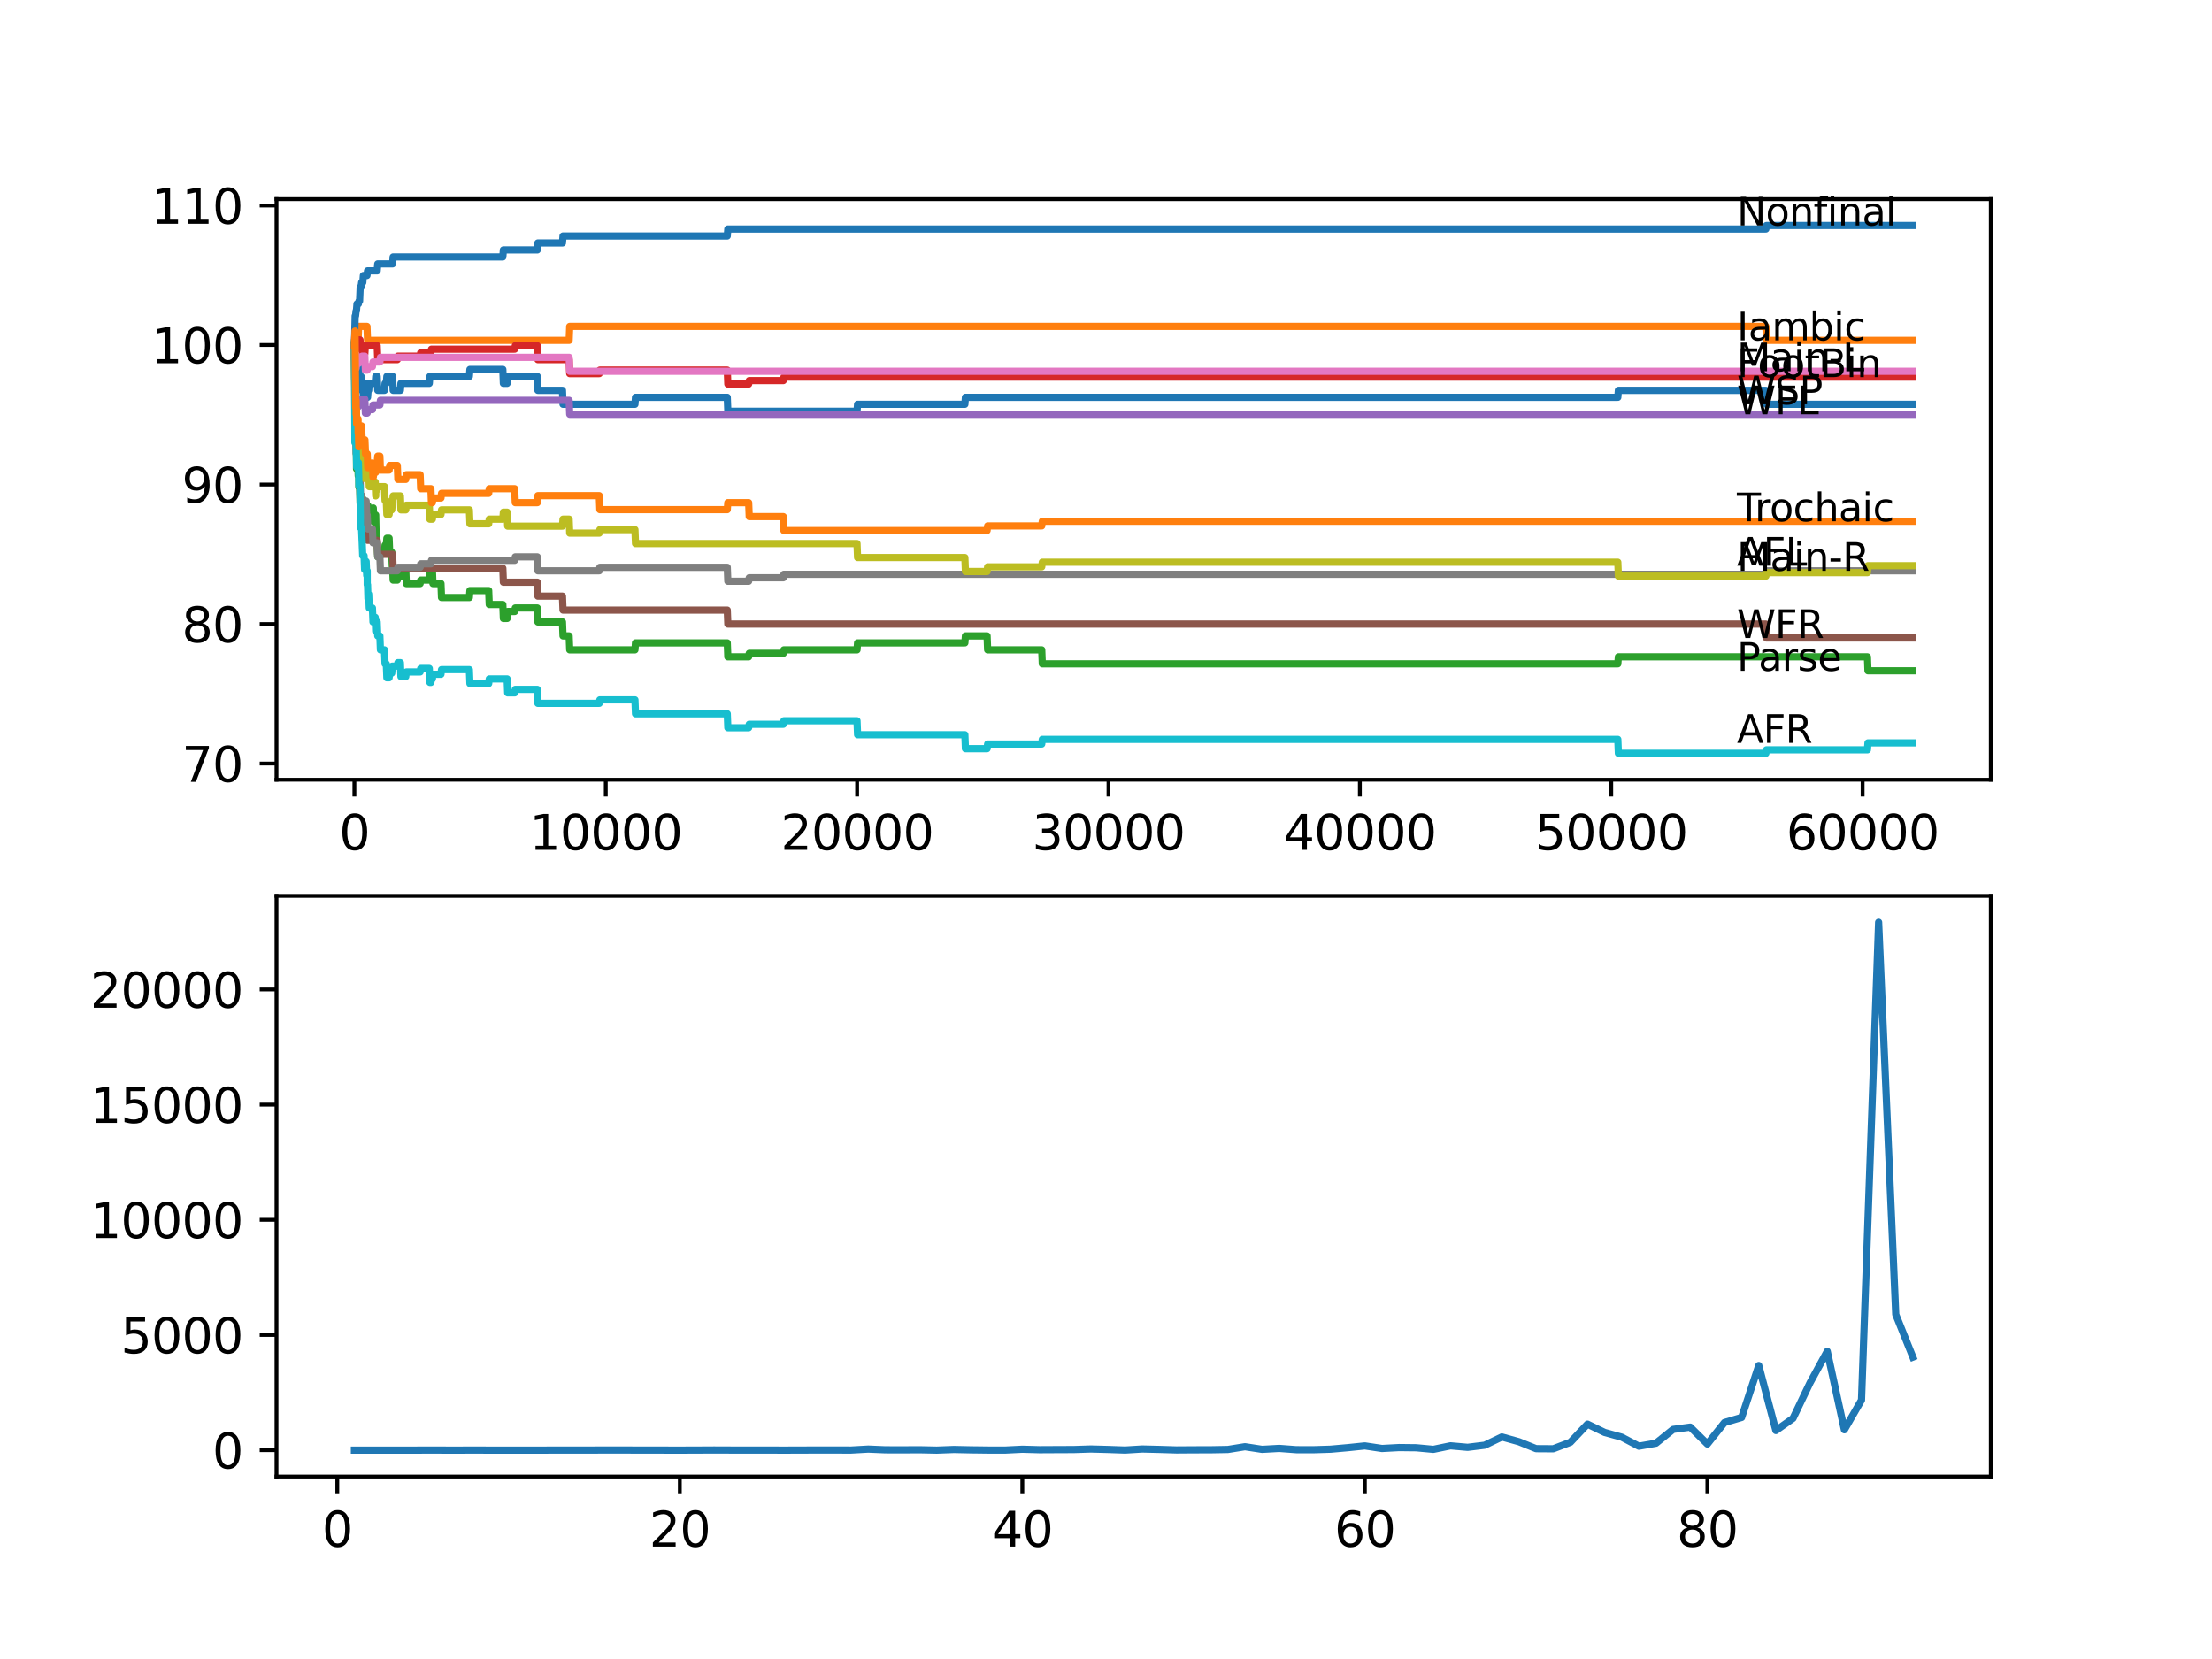 <?xml version="1.0" encoding="utf-8" standalone="no"?>
<!DOCTYPE svg PUBLIC "-//W3C//DTD SVG 1.1//EN"
  "http://www.w3.org/Graphics/SVG/1.1/DTD/svg11.dtd">
<svg xmlns:xlink="http://www.w3.org/1999/xlink" width="460.8pt" height="345.6pt" viewBox="0 0 460.8 345.6" xmlns="http://www.w3.org/2000/svg" version="1.1">
 <defs>
  <style type="text/css">*{stroke-linejoin: round; stroke-linecap: butt}</style>
 </defs>
 <g id="figure_1">
  <g id="patch_1">
   <path d="M 0 345.6 
L 460.8 345.6 
L 460.8 0 
L 0 0 
z
" style="fill: #ffffff"/>
  </g>
  <g id="axes_1">
   <g id="patch_2">
    <path d="M 57.6 162.432 
L 414.72 162.432 
L 414.72 41.472 
L 57.6 41.472 
z
" style="fill: #ffffff"/>
   </g>
   <g id="matplotlib.axis_1">
    <g id="xtick_1">
     <g id="line2d_1">
      <defs>
       <path id="m980b546df1" d="M 0 0 
L 0 3.5 
" style="stroke: #000000; stroke-width: 0.8"/>
      </defs>
      <g>
       <use xlink:href="#m980b546df1" x="73.827" y="162.432" style="stroke: #000000; stroke-width: 0.8"/>
      </g>
     </g>
     <g id="text_1">
      <!-- 0 -->
      <g transform="translate(70.646 177.03)scale(0.1 -0.1)">
       <defs>
        <path id="DejaVuSans-30" d="M 2034 4250 
Q 1547 4250 1301 3770 
Q 1056 3291 1056 2328 
Q 1056 1369 1301 889 
Q 1547 409 2034 409 
Q 2525 409 2770 889 
Q 3016 1369 3016 2328 
Q 3016 3291 2770 3770 
Q 2525 4250 2034 4250 
z
M 2034 4750 
Q 2819 4750 3233 4129 
Q 3647 3509 3647 2328 
Q 3647 1150 3233 529 
Q 2819 -91 2034 -91 
Q 1250 -91 836 529 
Q 422 1150 422 2328 
Q 422 3509 836 4129 
Q 1250 4750 2034 4750 
z
" transform="scale(0.016)"/>
       </defs>
       <use xlink:href="#DejaVuSans-30"/>
      </g>
     </g>
    </g>
    <g id="xtick_2">
     <g id="line2d_2">
      <g>
       <use xlink:href="#m980b546df1" x="126.192" y="162.432" style="stroke: #000000; stroke-width: 0.8"/>
      </g>
     </g>
     <g id="text_2">
      <!-- 10000 -->
      <g transform="translate(110.286 177.03)scale(0.1 -0.1)">
       <defs>
        <path id="DejaVuSans-31" d="M 794 531 
L 1825 531 
L 1825 4091 
L 703 3866 
L 703 4441 
L 1819 4666 
L 2450 4666 
L 2450 531 
L 3481 531 
L 3481 0 
L 794 0 
L 794 531 
z
" transform="scale(0.016)"/>
       </defs>
       <use xlink:href="#DejaVuSans-31"/>
       <use xlink:href="#DejaVuSans-30" x="63.623"/>
       <use xlink:href="#DejaVuSans-30" x="127.246"/>
       <use xlink:href="#DejaVuSans-30" x="190.869"/>
       <use xlink:href="#DejaVuSans-30" x="254.492"/>
      </g>
     </g>
    </g>
    <g id="xtick_3">
     <g id="line2d_3">
      <g>
       <use xlink:href="#m980b546df1" x="178.556" y="162.432" style="stroke: #000000; stroke-width: 0.8"/>
      </g>
     </g>
     <g id="text_3">
      <!-- 20000 -->
      <g transform="translate(162.65 177.03)scale(0.1 -0.1)">
       <defs>
        <path id="DejaVuSans-32" d="M 1228 531 
L 3431 531 
L 3431 0 
L 469 0 
L 469 531 
Q 828 903 1448 1529 
Q 2069 2156 2228 2338 
Q 2531 2678 2651 2914 
Q 2772 3150 2772 3378 
Q 2772 3750 2511 3984 
Q 2250 4219 1831 4219 
Q 1534 4219 1204 4116 
Q 875 4013 500 3803 
L 500 4441 
Q 881 4594 1212 4672 
Q 1544 4750 1819 4750 
Q 2544 4750 2975 4387 
Q 3406 4025 3406 3419 
Q 3406 3131 3298 2873 
Q 3191 2616 2906 2266 
Q 2828 2175 2409 1742 
Q 1991 1309 1228 531 
z
" transform="scale(0.016)"/>
       </defs>
       <use xlink:href="#DejaVuSans-32"/>
       <use xlink:href="#DejaVuSans-30" x="63.623"/>
       <use xlink:href="#DejaVuSans-30" x="127.246"/>
       <use xlink:href="#DejaVuSans-30" x="190.869"/>
       <use xlink:href="#DejaVuSans-30" x="254.492"/>
      </g>
     </g>
    </g>
    <g id="xtick_4">
     <g id="line2d_4">
      <g>
       <use xlink:href="#m980b546df1" x="230.921" y="162.432" style="stroke: #000000; stroke-width: 0.8"/>
      </g>
     </g>
     <g id="text_4">
      <!-- 30000 -->
      <g transform="translate(215.015 177.03)scale(0.1 -0.1)">
       <defs>
        <path id="DejaVuSans-33" d="M 2597 2516 
Q 3050 2419 3304 2112 
Q 3559 1806 3559 1356 
Q 3559 666 3084 287 
Q 2609 -91 1734 -91 
Q 1441 -91 1130 -33 
Q 819 25 488 141 
L 488 750 
Q 750 597 1062 519 
Q 1375 441 1716 441 
Q 2309 441 2620 675 
Q 2931 909 2931 1356 
Q 2931 1769 2642 2001 
Q 2353 2234 1838 2234 
L 1294 2234 
L 1294 2753 
L 1863 2753 
Q 2328 2753 2575 2939 
Q 2822 3125 2822 3475 
Q 2822 3834 2567 4026 
Q 2313 4219 1838 4219 
Q 1578 4219 1281 4162 
Q 984 4106 628 3988 
L 628 4550 
Q 988 4650 1302 4700 
Q 1616 4750 1894 4750 
Q 2613 4750 3031 4423 
Q 3450 4097 3450 3541 
Q 3450 3153 3228 2886 
Q 3006 2619 2597 2516 
z
" transform="scale(0.016)"/>
       </defs>
       <use xlink:href="#DejaVuSans-33"/>
       <use xlink:href="#DejaVuSans-30" x="63.623"/>
       <use xlink:href="#DejaVuSans-30" x="127.246"/>
       <use xlink:href="#DejaVuSans-30" x="190.869"/>
       <use xlink:href="#DejaVuSans-30" x="254.492"/>
      </g>
     </g>
    </g>
    <g id="xtick_5">
     <g id="line2d_5">
      <g>
       <use xlink:href="#m980b546df1" x="283.285" y="162.432" style="stroke: #000000; stroke-width: 0.8"/>
      </g>
     </g>
     <g id="text_5">
      <!-- 40000 -->
      <g transform="translate(267.379 177.03)scale(0.1 -0.1)">
       <defs>
        <path id="DejaVuSans-34" d="M 2419 4116 
L 825 1625 
L 2419 1625 
L 2419 4116 
z
M 2253 4666 
L 3047 4666 
L 3047 1625 
L 3713 1625 
L 3713 1100 
L 3047 1100 
L 3047 0 
L 2419 0 
L 2419 1100 
L 313 1100 
L 313 1709 
L 2253 4666 
z
" transform="scale(0.016)"/>
       </defs>
       <use xlink:href="#DejaVuSans-34"/>
       <use xlink:href="#DejaVuSans-30" x="63.623"/>
       <use xlink:href="#DejaVuSans-30" x="127.246"/>
       <use xlink:href="#DejaVuSans-30" x="190.869"/>
       <use xlink:href="#DejaVuSans-30" x="254.492"/>
      </g>
     </g>
    </g>
    <g id="xtick_6">
     <g id="line2d_6">
      <g>
       <use xlink:href="#m980b546df1" x="335.65" y="162.432" style="stroke: #000000; stroke-width: 0.8"/>
      </g>
     </g>
     <g id="text_6">
      <!-- 50000 -->
      <g transform="translate(319.744 177.03)scale(0.1 -0.1)">
       <defs>
        <path id="DejaVuSans-35" d="M 691 4666 
L 3169 4666 
L 3169 4134 
L 1269 4134 
L 1269 2991 
Q 1406 3038 1543 3061 
Q 1681 3084 1819 3084 
Q 2600 3084 3056 2656 
Q 3513 2228 3513 1497 
Q 3513 744 3044 326 
Q 2575 -91 1722 -91 
Q 1428 -91 1123 -41 
Q 819 9 494 109 
L 494 744 
Q 775 591 1075 516 
Q 1375 441 1709 441 
Q 2250 441 2565 725 
Q 2881 1009 2881 1497 
Q 2881 1984 2565 2268 
Q 2250 2553 1709 2553 
Q 1456 2553 1204 2497 
Q 953 2441 691 2322 
L 691 4666 
z
" transform="scale(0.016)"/>
       </defs>
       <use xlink:href="#DejaVuSans-35"/>
       <use xlink:href="#DejaVuSans-30" x="63.623"/>
       <use xlink:href="#DejaVuSans-30" x="127.246"/>
       <use xlink:href="#DejaVuSans-30" x="190.869"/>
       <use xlink:href="#DejaVuSans-30" x="254.492"/>
      </g>
     </g>
    </g>
    <g id="xtick_7">
     <g id="line2d_7">
      <g>
       <use xlink:href="#m980b546df1" x="388.014" y="162.432" style="stroke: #000000; stroke-width: 0.8"/>
      </g>
     </g>
     <g id="text_7">
      <!-- 60000 -->
      <g transform="translate(372.108 177.03)scale(0.1 -0.1)">
       <defs>
        <path id="DejaVuSans-36" d="M 2113 2584 
Q 1688 2584 1439 2293 
Q 1191 2003 1191 1497 
Q 1191 994 1439 701 
Q 1688 409 2113 409 
Q 2538 409 2786 701 
Q 3034 994 3034 1497 
Q 3034 2003 2786 2293 
Q 2538 2584 2113 2584 
z
M 3366 4563 
L 3366 3988 
Q 3128 4100 2886 4159 
Q 2644 4219 2406 4219 
Q 1781 4219 1451 3797 
Q 1122 3375 1075 2522 
Q 1259 2794 1537 2939 
Q 1816 3084 2150 3084 
Q 2853 3084 3261 2657 
Q 3669 2231 3669 1497 
Q 3669 778 3244 343 
Q 2819 -91 2113 -91 
Q 1303 -91 875 529 
Q 447 1150 447 2328 
Q 447 3434 972 4092 
Q 1497 4750 2381 4750 
Q 2619 4750 2861 4703 
Q 3103 4656 3366 4563 
z
" transform="scale(0.016)"/>
       </defs>
       <use xlink:href="#DejaVuSans-36"/>
       <use xlink:href="#DejaVuSans-30" x="63.623"/>
       <use xlink:href="#DejaVuSans-30" x="127.246"/>
       <use xlink:href="#DejaVuSans-30" x="190.869"/>
       <use xlink:href="#DejaVuSans-30" x="254.492"/>
      </g>
     </g>
    </g>
   </g>
   <g id="matplotlib.axis_2">
    <g id="ytick_1">
     <g id="line2d_8">
      <defs>
       <path id="m1de790ea28" d="M 0 0 
L -3.5 0 
" style="stroke: #000000; stroke-width: 0.8"/>
      </defs>
      <g>
       <use xlink:href="#m1de790ea28" x="57.6" y="159.065" style="stroke: #000000; stroke-width: 0.8"/>
      </g>
     </g>
     <g id="text_8">
      <!-- 70 -->
      <g transform="translate(37.875 162.864)scale(0.1 -0.1)">
       <defs>
        <path id="DejaVuSans-37" d="M 525 4666 
L 3525 4666 
L 3525 4397 
L 1831 0 
L 1172 0 
L 2766 4134 
L 525 4134 
L 525 4666 
z
" transform="scale(0.016)"/>
       </defs>
       <use xlink:href="#DejaVuSans-37"/>
       <use xlink:href="#DejaVuSans-30" x="63.623"/>
      </g>
     </g>
    </g>
    <g id="ytick_2">
     <g id="line2d_9">
      <g>
       <use xlink:href="#m1de790ea28" x="57.6" y="130" style="stroke: #000000; stroke-width: 0.8"/>
      </g>
     </g>
     <g id="text_9">
      <!-- 80 -->
      <g transform="translate(37.875 133.799)scale(0.1 -0.1)">
       <defs>
        <path id="DejaVuSans-38" d="M 2034 2216 
Q 1584 2216 1326 1975 
Q 1069 1734 1069 1313 
Q 1069 891 1326 650 
Q 1584 409 2034 409 
Q 2484 409 2743 651 
Q 3003 894 3003 1313 
Q 3003 1734 2745 1975 
Q 2488 2216 2034 2216 
z
M 1403 2484 
Q 997 2584 770 2862 
Q 544 3141 544 3541 
Q 544 4100 942 4425 
Q 1341 4750 2034 4750 
Q 2731 4750 3128 4425 
Q 3525 4100 3525 3541 
Q 3525 3141 3298 2862 
Q 3072 2584 2669 2484 
Q 3125 2378 3379 2068 
Q 3634 1759 3634 1313 
Q 3634 634 3220 271 
Q 2806 -91 2034 -91 
Q 1263 -91 848 271 
Q 434 634 434 1313 
Q 434 1759 690 2068 
Q 947 2378 1403 2484 
z
M 1172 3481 
Q 1172 3119 1398 2916 
Q 1625 2713 2034 2713 
Q 2441 2713 2670 2916 
Q 2900 3119 2900 3481 
Q 2900 3844 2670 4047 
Q 2441 4250 2034 4250 
Q 1625 4250 1398 4047 
Q 1172 3844 1172 3481 
z
" transform="scale(0.016)"/>
       </defs>
       <use xlink:href="#DejaVuSans-38"/>
       <use xlink:href="#DejaVuSans-30" x="63.623"/>
      </g>
     </g>
    </g>
    <g id="ytick_3">
     <g id="line2d_10">
      <g>
       <use xlink:href="#m1de790ea28" x="57.6" y="100.935" style="stroke: #000000; stroke-width: 0.8"/>
      </g>
     </g>
     <g id="text_10">
      <!-- 90 -->
      <g transform="translate(37.875 104.734)scale(0.1 -0.1)">
       <defs>
        <path id="DejaVuSans-39" d="M 703 97 
L 703 672 
Q 941 559 1184 500 
Q 1428 441 1663 441 
Q 2288 441 2617 861 
Q 2947 1281 2994 2138 
Q 2813 1869 2534 1725 
Q 2256 1581 1919 1581 
Q 1219 1581 811 2004 
Q 403 2428 403 3163 
Q 403 3881 828 4315 
Q 1253 4750 1959 4750 
Q 2769 4750 3195 4129 
Q 3622 3509 3622 2328 
Q 3622 1225 3098 567 
Q 2575 -91 1691 -91 
Q 1453 -91 1209 -44 
Q 966 3 703 97 
z
M 1959 2075 
Q 2384 2075 2632 2365 
Q 2881 2656 2881 3163 
Q 2881 3666 2632 3958 
Q 2384 4250 1959 4250 
Q 1534 4250 1286 3958 
Q 1038 3666 1038 3163 
Q 1038 2656 1286 2365 
Q 1534 2075 1959 2075 
z
" transform="scale(0.016)"/>
       </defs>
       <use xlink:href="#DejaVuSans-39"/>
       <use xlink:href="#DejaVuSans-30" x="63.623"/>
      </g>
     </g>
    </g>
    <g id="ytick_4">
     <g id="line2d_11">
      <g>
       <use xlink:href="#m1de790ea28" x="57.6" y="71.869" style="stroke: #000000; stroke-width: 0.8"/>
      </g>
     </g>
     <g id="text_11">
      <!-- 100 -->
      <g transform="translate(31.512 75.669)scale(0.1 -0.1)">
       <use xlink:href="#DejaVuSans-31"/>
       <use xlink:href="#DejaVuSans-30" x="63.623"/>
       <use xlink:href="#DejaVuSans-30" x="127.246"/>
      </g>
     </g>
    </g>
    <g id="ytick_5">
     <g id="line2d_12">
      <g>
       <use xlink:href="#m1de790ea28" x="57.6" y="42.804" style="stroke: #000000; stroke-width: 0.8"/>
      </g>
     </g>
     <g id="text_12">
      <!-- 110 -->
      <g transform="translate(31.512 46.603)scale(0.1 -0.1)">
       <use xlink:href="#DejaVuSans-31"/>
       <use xlink:href="#DejaVuSans-31" x="63.623"/>
       <use xlink:href="#DejaVuSans-30" x="127.246"/>
      </g>
     </g>
    </g>
   </g>
   <g id="line2d_13">
    <path d="M 73.833 71.869 
L 73.843 71.869 
L 73.848 74.776 
L 73.922 70.658 
L 73.953 73.565 
L 73.979 73.565 
L 74.063 71.385 
L 74.068 74.292 
L 74.084 74.292 
L 74.136 74.292 
L 74.152 77.198 
L 74.246 75.018 
L 74.252 75.018 
L 74.273 77.925 
L 74.362 76.471 
L 74.66 76.471 
L 74.754 79.378 
L 74.77 77.925 
L 74.906 77.925 
L 74.974 80.831 
L 75.016 78.409 
L 75.22 78.409 
L 75.336 81.316 
L 75.44 81.316 
L 75.556 79.862 
L 75.576 79.862 
L 75.692 82.769 
L 75.838 82.769 
L 75.953 81.316 
L 76.278 81.316 
L 76.393 79.862 
L 76.446 79.862 
L 76.561 82.769 
L 76.566 82.769 
L 76.681 81.316 
L 76.802 81.316 
L 76.917 79.862 
L 78.158 79.862 
L 78.273 78.409 
L 78.572 78.409 
L 78.687 81.316 
L 80.096 81.316 
L 80.211 79.862 
L 80.473 79.862 
L 80.588 78.409 
L 81.782 78.409 
L 81.897 81.316 
L 83.405 81.316 
L 83.52 79.862 
L 89.427 79.862 
L 89.542 78.409 
L 97.774 78.409 
L 97.889 76.956 
L 104.749 76.956 
L 104.864 79.862 
L 105.644 79.862 
L 105.759 78.409 
L 111.933 78.409 
L 112.048 81.316 
L 117.17 81.316 
L 117.285 84.222 
L 132.271 84.222 
L 132.387 82.769 
L 151.505 82.769 
L 151.62 85.675 
L 178.536 85.675 
L 178.651 84.222 
L 201 84.222 
L 201.115 82.769 
L 337.022 82.769 
L 337.137 81.316 
L 367.865 81.316 
L 367.98 84.222 
L 398.487 84.222 
L 398.487 84.222 
" clip-path="url(#pec1ee12aab)" style="fill: none; stroke: #1f77b4; stroke-width: 1.5; stroke-linecap: square"/>
   </g>
   <g id="line2d_14">
    <path d="M 73.833 71.869 
L 73.854 71.869 
L 73.985 67.994 
L 74.136 67.994 
L 74.252 70.901 
L 74.592 70.901 
L 74.707 67.994 
L 76.446 67.994 
L 76.561 70.901 
L 118.562 70.901 
L 118.678 67.994 
L 367.865 67.994 
L 367.98 70.901 
L 398.487 70.901 
L 398.487 70.901 
" clip-path="url(#pec1ee12aab)" style="fill: none; stroke: #ff7f0e; stroke-width: 1.5; stroke-linecap: square"/>
   </g>
   <g id="line2d_15">
    <path d="M 73.833 71.869 
L 73.843 71.869 
L 73.958 83.738 
L 73.974 83.011 
L 73.979 83.011 
L 74.063 87.516 
L 74.095 86.305 
L 74.115 86.305 
L 74.241 94.783 
L 74.252 94.783 
L 74.273 97.689 
L 74.362 96.236 
L 74.513 96.236 
L 74.629 99.142 
L 74.66 99.142 
L 74.749 98.561 
L 74.754 101.468 
L 74.859 100.014 
L 74.906 100.014 
L 75.011 104.859 
L 75.021 103.405 
L 75.22 103.405 
L 75.32 106.312 
L 75.33 105.343 
L 75.44 105.343 
L 75.556 103.89 
L 75.576 103.89 
L 75.692 106.796 
L 75.838 106.796 
L 75.953 105.343 
L 75.995 105.343 
L 76.016 108.249 
L 76.105 107.523 
L 76.493 107.523 
L 76.619 105.343 
L 76.65 105.343 
L 76.765 108.249 
L 76.802 108.249 
L 76.917 106.796 
L 77.582 106.796 
L 77.697 105.827 
L 77.76 105.827 
L 77.875 108.734 
L 78.158 108.734 
L 78.263 107.281 
L 78.383 113.094 
L 78.572 113.094 
L 78.687 116 
L 79.132 116 
L 79.247 115.031 
L 80.096 115.031 
L 80.211 113.578 
L 80.473 113.578 
L 80.588 112.125 
L 81.059 112.125 
L 81.174 115.031 
L 81.604 115.031 
L 81.719 117.938 
L 81.782 117.938 
L 81.897 120.844 
L 82.766 120.844 
L 82.881 120.118 
L 83.405 120.118 
L 83.52 118.665 
L 84.526 118.665 
L 84.641 121.571 
L 87.521 121.571 
L 87.636 120.844 
L 89.427 120.844 
L 89.542 119.391 
L 89.762 119.391 
L 89.877 118.665 
L 90.071 118.665 
L 90.186 121.571 
L 91.862 121.571 
L 91.977 124.478 
L 97.774 124.478 
L 97.889 123.024 
L 101.801 123.024 
L 101.916 125.931 
L 104.749 125.931 
L 104.864 128.837 
L 105.644 128.837 
L 105.759 127.384 
L 107.22 127.384 
L 107.336 126.657 
L 111.933 126.657 
L 112.048 129.564 
L 117.17 129.564 
L 117.285 132.471 
L 118.562 132.471 
L 118.678 135.377 
L 132.271 135.377 
L 132.387 133.924 
L 151.505 133.924 
L 151.62 136.83 
L 155.961 136.83 
L 156.076 136.104 
L 163.182 136.104 
L 163.297 135.377 
L 178.536 135.377 
L 178.651 133.924 
L 201 133.924 
L 201.115 132.471 
L 205.629 132.471 
L 205.744 135.377 
L 217.013 135.377 
L 217.128 138.284 
L 337.022 138.284 
L 337.137 136.83 
L 389.015 136.83 
L 389.13 139.737 
L 398.487 139.737 
L 398.487 139.737 
" clip-path="url(#pec1ee12aab)" style="fill: none; stroke: #2ca02c; stroke-width: 1.5; stroke-linecap: square"/>
   </g>
   <g id="line2d_16">
    <path d="M 73.833 71.869 
L 73.875 71.869 
L 73.927 76.956 
L 73.99 75.26 
L 74.011 75.26 
L 74.152 71.773 
L 74.173 71.773 
L 74.288 70.804 
L 74.995 70.804 
L 75.11 73.71 
L 75.995 73.71 
L 76.111 72.015 
L 78.572 72.015 
L 78.687 74.921 
L 82.766 74.921 
L 82.881 74.195 
L 87.521 74.195 
L 87.636 73.468 
L 89.762 73.468 
L 89.877 72.741 
L 107.22 72.741 
L 107.336 72.015 
L 111.933 72.015 
L 112.048 74.921 
L 118.562 74.921 
L 118.678 77.828 
L 124.841 77.828 
L 124.956 77.101 
L 151.505 77.101 
L 151.62 80.008 
L 155.961 80.008 
L 156.076 79.281 
L 163.182 79.281 
L 163.297 78.554 
L 398.487 78.554 
L 398.487 78.554 
" clip-path="url(#pec1ee12aab)" style="fill: none; stroke: #d62728; stroke-width: 1.5; stroke-linecap: square"/>
   </g>
   <g id="line2d_17">
    <path d="M 73.833 71.869 
L 73.848 71.869 
L 73.979 83.496 
L 74.152 83.496 
L 74.173 82.769 
L 74.178 85.675 
L 74.252 84.707 
L 74.66 84.707 
L 74.775 84.125 
L 75.32 84.125 
L 75.435 83.156 
L 75.995 83.156 
L 76.111 86.063 
L 76.493 86.063 
L 76.608 85.336 
L 77.582 85.336 
L 77.697 84.368 
L 79.132 84.368 
L 79.247 83.399 
L 118.562 83.399 
L 118.678 86.305 
L 398.487 86.305 
L 398.487 86.305 
" clip-path="url(#pec1ee12aab)" style="fill: none; stroke: #9467bd; stroke-width: 1.5; stroke-linecap: square"/>
   </g>
   <g id="line2d_18">
    <path d="M 73.833 71.869 
L 73.843 71.869 
L 73.979 86.402 
L 74.063 86.402 
L 74.184 92.215 
L 74.252 92.215 
L 74.367 95.122 
L 74.66 95.122 
L 74.775 98.028 
L 74.906 98.028 
L 75.027 103.841 
L 75.22 103.841 
L 75.336 106.748 
L 75.576 106.748 
L 75.692 109.654 
L 76.446 109.654 
L 76.561 112.561 
L 78.572 112.561 
L 78.687 115.467 
L 81.782 115.467 
L 81.897 118.374 
L 104.749 118.374 
L 104.864 121.28 
L 111.933 121.28 
L 112.048 124.187 
L 117.17 124.187 
L 117.285 127.093 
L 151.505 127.093 
L 151.62 130 
L 367.865 130 
L 367.98 132.907 
L 398.487 132.907 
L 398.487 132.907 
" clip-path="url(#pec1ee12aab)" style="fill: none; stroke: #8c564b; stroke-width: 1.5; stroke-linecap: square"/>
   </g>
   <g id="line2d_19">
    <path d="M 73.833 71.869 
L 73.843 71.869 
L 73.911 70.174 
L 73.922 75.987 
L 73.937 74.534 
L 74.152 74.534 
L 74.173 73.807 
L 74.178 76.714 
L 74.252 75.745 
L 74.66 75.745 
L 74.775 75.164 
L 75.32 75.164 
L 75.435 74.195 
L 75.995 74.195 
L 76.111 77.101 
L 76.493 77.101 
L 76.608 76.375 
L 77.582 76.375 
L 77.697 75.406 
L 79.132 75.406 
L 79.247 74.437 
L 118.562 74.437 
L 118.678 77.343 
L 398.487 77.343 
L 398.487 77.343 
" clip-path="url(#pec1ee12aab)" style="fill: none; stroke: #e377c2; stroke-width: 1.5; stroke-linecap: square"/>
   </g>
   <g id="line2d_20">
    <path d="M 73.833 71.869 
L 73.843 71.869 
L 73.958 90.52 
L 73.985 89.793 
L 74.011 89.793 
L 74.037 89.212 
L 74.042 92.118 
L 74.115 90.181 
L 74.136 90.181 
L 74.152 89.599 
L 74.184 94.443 
L 74.205 94.443 
L 74.66 94.443 
L 74.775 97.35 
L 74.974 97.35 
L 75.095 103.163 
L 75.32 103.163 
L 75.435 106.07 
L 75.995 106.07 
L 76.111 104.374 
L 76.278 104.374 
L 76.393 107.281 
L 76.493 107.281 
L 76.608 110.187 
L 77.582 110.187 
L 77.697 113.094 
L 78.572 113.094 
L 78.687 116 
L 79.132 116 
L 79.247 118.907 
L 82.766 118.907 
L 82.881 118.18 
L 87.521 118.18 
L 87.636 117.453 
L 89.762 117.453 
L 89.877 116.727 
L 107.22 116.727 
L 107.336 116 
L 111.933 116 
L 112.048 118.907 
L 124.841 118.907 
L 124.956 118.18 
L 151.505 118.18 
L 151.62 121.087 
L 155.961 121.087 
L 156.076 120.36 
L 163.182 120.36 
L 163.297 119.633 
L 367.865 119.633 
L 367.98 118.907 
L 398.487 118.907 
L 398.487 118.907 
" clip-path="url(#pec1ee12aab)" style="fill: none; stroke: #7f7f7f; stroke-width: 1.5; stroke-linecap: square"/>
   </g>
   <g id="line2d_21">
    <path d="M 73.833 71.869 
L 73.843 71.869 
L 73.848 70.901 
L 73.869 78.894 
L 73.906 77.44 
L 73.927 89.066 
L 74.026 85.336 
L 74.037 85.336 
L 74.058 88.243 
L 74.142 85.239 
L 74.147 85.239 
L 74.152 85.239 
L 74.225 91.053 
L 74.267 88.63 
L 74.273 88.63 
L 74.388 91.537 
L 74.513 91.537 
L 74.629 90.568 
L 74.66 90.568 
L 74.754 89.018 
L 74.87 91.924 
L 74.906 91.924 
L 74.974 90.471 
L 74.98 93.378 
L 75.011 93.378 
L 75.126 96.284 
L 75.22 96.284 
L 75.336 95.315 
L 75.44 95.315 
L 75.556 98.222 
L 75.576 98.222 
L 75.692 96.769 
L 75.838 96.769 
L 75.953 99.675 
L 76.278 99.675 
L 76.393 98.222 
L 76.446 98.222 
L 76.561 96.526 
L 76.566 96.526 
L 76.65 99.433 
L 76.676 98.464 
L 76.802 98.464 
L 76.917 101.371 
L 77.76 101.371 
L 77.875 100.402 
L 78.158 100.402 
L 78.263 103.308 
L 78.268 102.34 
L 78.357 102.34 
L 78.472 101.371 
L 80.096 101.371 
L 80.211 104.277 
L 80.473 104.277 
L 80.588 107.184 
L 81.059 107.184 
L 81.174 106.215 
L 81.604 106.215 
L 81.719 104.762 
L 81.782 104.762 
L 81.897 103.308 
L 83.405 103.308 
L 83.52 106.215 
L 84.526 106.215 
L 84.641 105.246 
L 89.427 105.246 
L 89.542 108.153 
L 90.071 108.153 
L 90.186 107.184 
L 91.862 107.184 
L 91.977 106.215 
L 97.774 106.215 
L 97.889 109.121 
L 101.801 109.121 
L 101.916 108.153 
L 104.749 108.153 
L 104.864 106.699 
L 105.644 106.699 
L 105.759 109.606 
L 117.17 109.606 
L 117.285 108.153 
L 118.562 108.153 
L 118.678 111.059 
L 124.841 111.059 
L 124.956 110.332 
L 132.271 110.332 
L 132.387 113.239 
L 178.536 113.239 
L 178.651 116.146 
L 201 116.146 
L 201.115 119.052 
L 205.629 119.052 
L 205.744 118.083 
L 217.013 118.083 
L 217.128 117.114 
L 337.022 117.114 
L 337.137 120.021 
L 367.865 120.021 
L 367.98 119.294 
L 389.015 119.294 
L 389.13 117.841 
L 398.487 117.841 
L 398.487 117.841 
" clip-path="url(#pec1ee12aab)" style="fill: none; stroke: #bcbd22; stroke-width: 1.5; stroke-linecap: square"/>
   </g>
   <g id="line2d_22">
    <path d="M 73.833 71.869 
L 73.848 71.869 
L 73.927 92.215 
L 73.99 89.793 
L 74.011 89.793 
L 74.042 92.118 
L 74.131 88.243 
L 74.136 88.243 
L 74.152 87.662 
L 74.184 92.506 
L 74.194 92.506 
L 74.309 97.35 
L 74.513 97.35 
L 74.629 96.381 
L 74.66 96.381 
L 74.775 101.225 
L 74.974 101.225 
L 75.1 109.945 
L 75.32 109.945 
L 75.435 112.851 
L 75.44 112.851 
L 75.556 115.758 
L 75.838 115.758 
L 75.953 118.665 
L 75.995 118.665 
L 76.111 116.969 
L 76.278 116.969 
L 76.393 119.876 
L 76.446 119.876 
L 76.493 118.907 
L 76.498 121.813 
L 76.545 121.813 
L 76.566 121.813 
L 76.65 124.72 
L 76.676 123.751 
L 76.802 123.751 
L 76.917 126.657 
L 77.582 126.657 
L 77.697 129.564 
L 77.76 129.564 
L 77.875 128.595 
L 78.158 128.595 
L 78.263 131.502 
L 78.268 130.533 
L 78.357 130.533 
L 78.472 129.564 
L 78.572 129.564 
L 78.687 132.471 
L 79.132 132.471 
L 79.247 135.377 
L 80.096 135.377 
L 80.211 138.284 
L 80.473 138.284 
L 80.588 141.19 
L 81.059 141.19 
L 81.174 140.221 
L 81.604 140.221 
L 81.719 138.768 
L 82.766 138.768 
L 82.881 138.041 
L 83.405 138.041 
L 83.52 140.948 
L 84.526 140.948 
L 84.641 139.979 
L 87.521 139.979 
L 87.636 139.252 
L 89.427 139.252 
L 89.542 142.159 
L 89.762 142.159 
L 89.877 141.432 
L 90.071 141.432 
L 90.186 140.463 
L 91.862 140.463 
L 91.977 139.495 
L 97.774 139.495 
L 97.889 142.401 
L 101.801 142.401 
L 101.916 141.432 
L 105.644 141.432 
L 105.759 144.339 
L 107.22 144.339 
L 107.336 143.612 
L 111.933 143.612 
L 112.048 146.519 
L 124.841 146.519 
L 124.956 145.792 
L 132.271 145.792 
L 132.387 148.699 
L 151.505 148.699 
L 151.62 151.605 
L 155.961 151.605 
L 156.076 150.879 
L 163.182 150.879 
L 163.297 150.152 
L 178.536 150.152 
L 178.651 153.058 
L 201 153.058 
L 201.115 155.965 
L 205.629 155.965 
L 205.744 154.996 
L 217.013 154.996 
L 217.128 154.027 
L 337.022 154.027 
L 337.137 156.934 
L 367.865 156.934 
L 367.98 156.207 
L 389.015 156.207 
L 389.13 154.754 
L 398.487 154.754 
L 398.487 154.754 
" clip-path="url(#pec1ee12aab)" style="fill: none; stroke: #17becf; stroke-width: 1.5; stroke-linecap: square"/>
   </g>
   <g id="line2d_23">
    <path d="M 73.833 71.869 
L 73.843 71.869 
L 73.985 65.814 
L 74.063 65.814 
L 74.184 64.748 
L 74.252 64.748 
L 74.367 63.295 
L 74.66 63.295 
L 74.775 62.714 
L 74.906 62.714 
L 75.027 59.807 
L 75.22 59.807 
L 75.336 58.839 
L 75.576 58.839 
L 75.692 57.385 
L 76.446 57.385 
L 76.561 56.416 
L 78.572 56.416 
L 78.687 54.963 
L 81.782 54.963 
L 81.897 53.51 
L 104.749 53.51 
L 104.864 52.057 
L 111.933 52.057 
L 112.048 50.603 
L 117.17 50.603 
L 117.285 49.15 
L 151.505 49.15 
L 151.62 47.697 
L 367.865 47.697 
L 367.98 46.97 
L 398.487 46.97 
L 398.487 46.97 
" clip-path="url(#pec1ee12aab)" style="fill: none; stroke: #1f77b4; stroke-width: 1.5; stroke-linecap: square"/>
   </g>
   <g id="line2d_24">
    <path d="M 73.833 71.869 
L 73.848 71.869 
L 73.958 68.963 
L 74.095 84.949 
L 74.115 84.949 
L 74.178 83.399 
L 74.184 86.305 
L 74.215 86.305 
L 74.225 86.305 
L 74.273 85.336 
L 74.278 88.243 
L 74.325 88.243 
L 74.513 88.243 
L 74.592 87.274 
L 74.597 90.181 
L 74.613 90.181 
L 74.66 90.181 
L 74.749 93.087 
L 74.77 92.118 
L 74.974 92.118 
L 75.095 89.696 
L 75.22 89.696 
L 75.32 88.727 
L 75.435 91.634 
L 76.016 91.634 
L 76.132 94.54 
L 76.493 94.54 
L 76.608 97.447 
L 76.65 97.447 
L 76.765 96.478 
L 77.582 96.478 
L 77.697 99.385 
L 77.76 99.385 
L 77.875 98.416 
L 78.263 98.416 
L 78.383 96.478 
L 78.572 96.478 
L 78.687 95.025 
L 79.132 95.025 
L 79.247 97.931 
L 81.059 97.931 
L 81.174 96.962 
L 82.766 96.962 
L 82.881 99.869 
L 84.526 99.869 
L 84.641 98.9 
L 87.521 98.9 
L 87.636 101.807 
L 89.762 101.807 
L 89.877 104.713 
L 90.071 104.713 
L 90.186 103.744 
L 91.862 103.744 
L 91.977 102.776 
L 101.801 102.776 
L 101.916 101.807 
L 107.22 101.807 
L 107.336 104.713 
L 111.933 104.713 
L 112.048 103.26 
L 124.841 103.26 
L 124.956 106.166 
L 151.505 106.166 
L 151.62 104.713 
L 155.961 104.713 
L 156.076 107.62 
L 163.182 107.62 
L 163.297 110.526 
L 205.629 110.526 
L 205.744 109.557 
L 217.013 109.557 
L 217.128 108.589 
L 398.487 108.589 
L 398.487 108.589 
" clip-path="url(#pec1ee12aab)" style="fill: none; stroke: #ff7f0e; stroke-width: 1.5; stroke-linecap: square"/>
   </g>
   <g id="patch_3">
    <path d="M 57.6 162.432 
L 57.6 41.472 
" style="fill: none; stroke: #000000; stroke-width: 0.8; stroke-linejoin: miter; stroke-linecap: square"/>
   </g>
   <g id="patch_4">
    <path d="M 414.72 162.432 
L 414.72 41.472 
" style="fill: none; stroke: #000000; stroke-width: 0.8; stroke-linejoin: miter; stroke-linecap: square"/>
   </g>
   <g id="patch_5">
    <path d="M 57.6 162.432 
L 414.72 162.432 
" style="fill: none; stroke: #000000; stroke-width: 0.8; stroke-linejoin: miter; stroke-linecap: square"/>
   </g>
   <g id="patch_6">
    <path d="M 57.6 41.472 
L 414.72 41.472 
" style="fill: none; stroke: #000000; stroke-width: 0.8; stroke-linejoin: miter; stroke-linecap: square"/>
   </g>
   <g id="text_13">
    <!-- WSP -->
    <g transform="translate(361.832 84.222)scale(0.08 -0.08)">
     <defs>
      <path id="DejaVuSans-57" d="M 213 4666 
L 850 4666 
L 1831 722 
L 2809 4666 
L 3519 4666 
L 4500 722 
L 5478 4666 
L 6119 4666 
L 4947 0 
L 4153 0 
L 3169 4050 
L 2175 0 
L 1381 0 
L 213 4666 
z
" transform="scale(0.016)"/>
      <path id="DejaVuSans-53" d="M 3425 4513 
L 3425 3897 
Q 3066 4069 2747 4153 
Q 2428 4238 2131 4238 
Q 1616 4238 1336 4038 
Q 1056 3838 1056 3469 
Q 1056 3159 1242 3001 
Q 1428 2844 1947 2747 
L 2328 2669 
Q 3034 2534 3370 2195 
Q 3706 1856 3706 1288 
Q 3706 609 3251 259 
Q 2797 -91 1919 -91 
Q 1588 -91 1214 -16 
Q 841 59 441 206 
L 441 856 
Q 825 641 1194 531 
Q 1563 422 1919 422 
Q 2459 422 2753 634 
Q 3047 847 3047 1241 
Q 3047 1584 2836 1778 
Q 2625 1972 2144 2069 
L 1759 2144 
Q 1053 2284 737 2584 
Q 422 2884 422 3419 
Q 422 4038 858 4394 
Q 1294 4750 2059 4750 
Q 2388 4750 2728 4690 
Q 3069 4631 3425 4513 
z
" transform="scale(0.016)"/>
      <path id="DejaVuSans-50" d="M 1259 4147 
L 1259 2394 
L 2053 2394 
Q 2494 2394 2734 2622 
Q 2975 2850 2975 3272 
Q 2975 3691 2734 3919 
Q 2494 4147 2053 4147 
L 1259 4147 
z
M 628 4666 
L 2053 4666 
Q 2838 4666 3239 4311 
Q 3641 3956 3641 3272 
Q 3641 2581 3239 2228 
Q 2838 1875 2053 1875 
L 1259 1875 
L 1259 0 
L 628 0 
L 628 4666 
z
" transform="scale(0.016)"/>
     </defs>
     <use xlink:href="#DejaVuSans-57"/>
     <use xlink:href="#DejaVuSans-53" x="98.877"/>
     <use xlink:href="#DejaVuSans-50" x="162.354"/>
    </g>
   </g>
   <g id="text_14">
    <!-- Iambic -->
    <g transform="translate(361.832 70.901)scale(0.08 -0.08)">
     <defs>
      <path id="DejaVuSans-49" d="M 628 4666 
L 1259 4666 
L 1259 0 
L 628 0 
L 628 4666 
z
" transform="scale(0.016)"/>
      <path id="DejaVuSans-61" d="M 2194 1759 
Q 1497 1759 1228 1600 
Q 959 1441 959 1056 
Q 959 750 1161 570 
Q 1363 391 1709 391 
Q 2188 391 2477 730 
Q 2766 1069 2766 1631 
L 2766 1759 
L 2194 1759 
z
M 3341 1997 
L 3341 0 
L 2766 0 
L 2766 531 
Q 2569 213 2275 61 
Q 1981 -91 1556 -91 
Q 1019 -91 701 211 
Q 384 513 384 1019 
Q 384 1609 779 1909 
Q 1175 2209 1959 2209 
L 2766 2209 
L 2766 2266 
Q 2766 2663 2505 2880 
Q 2244 3097 1772 3097 
Q 1472 3097 1187 3025 
Q 903 2953 641 2809 
L 641 3341 
Q 956 3463 1253 3523 
Q 1550 3584 1831 3584 
Q 2591 3584 2966 3190 
Q 3341 2797 3341 1997 
z
" transform="scale(0.016)"/>
      <path id="DejaVuSans-6d" d="M 3328 2828 
Q 3544 3216 3844 3400 
Q 4144 3584 4550 3584 
Q 5097 3584 5394 3201 
Q 5691 2819 5691 2113 
L 5691 0 
L 5113 0 
L 5113 2094 
Q 5113 2597 4934 2840 
Q 4756 3084 4391 3084 
Q 3944 3084 3684 2787 
Q 3425 2491 3425 1978 
L 3425 0 
L 2847 0 
L 2847 2094 
Q 2847 2600 2669 2842 
Q 2491 3084 2119 3084 
Q 1678 3084 1418 2786 
Q 1159 2488 1159 1978 
L 1159 0 
L 581 0 
L 581 3500 
L 1159 3500 
L 1159 2956 
Q 1356 3278 1631 3431 
Q 1906 3584 2284 3584 
Q 2666 3584 2933 3390 
Q 3200 3197 3328 2828 
z
" transform="scale(0.016)"/>
      <path id="DejaVuSans-62" d="M 3116 1747 
Q 3116 2381 2855 2742 
Q 2594 3103 2138 3103 
Q 1681 3103 1420 2742 
Q 1159 2381 1159 1747 
Q 1159 1113 1420 752 
Q 1681 391 2138 391 
Q 2594 391 2855 752 
Q 3116 1113 3116 1747 
z
M 1159 2969 
Q 1341 3281 1617 3432 
Q 1894 3584 2278 3584 
Q 2916 3584 3314 3078 
Q 3713 2572 3713 1747 
Q 3713 922 3314 415 
Q 2916 -91 2278 -91 
Q 1894 -91 1617 61 
Q 1341 213 1159 525 
L 1159 0 
L 581 0 
L 581 4863 
L 1159 4863 
L 1159 2969 
z
" transform="scale(0.016)"/>
      <path id="DejaVuSans-69" d="M 603 3500 
L 1178 3500 
L 1178 0 
L 603 0 
L 603 3500 
z
M 603 4863 
L 1178 4863 
L 1178 4134 
L 603 4134 
L 603 4863 
z
" transform="scale(0.016)"/>
      <path id="DejaVuSans-63" d="M 3122 3366 
L 3122 2828 
Q 2878 2963 2633 3030 
Q 2388 3097 2138 3097 
Q 1578 3097 1268 2742 
Q 959 2388 959 1747 
Q 959 1106 1268 751 
Q 1578 397 2138 397 
Q 2388 397 2633 464 
Q 2878 531 3122 666 
L 3122 134 
Q 2881 22 2623 -34 
Q 2366 -91 2075 -91 
Q 1284 -91 818 406 
Q 353 903 353 1747 
Q 353 2603 823 3093 
Q 1294 3584 2113 3584 
Q 2378 3584 2631 3529 
Q 2884 3475 3122 3366 
z
" transform="scale(0.016)"/>
     </defs>
     <use xlink:href="#DejaVuSans-49"/>
     <use xlink:href="#DejaVuSans-61" x="29.492"/>
     <use xlink:href="#DejaVuSans-6d" x="90.771"/>
     <use xlink:href="#DejaVuSans-62" x="188.184"/>
     <use xlink:href="#DejaVuSans-69" x="251.66"/>
     <use xlink:href="#DejaVuSans-63" x="279.443"/>
    </g>
   </g>
   <g id="text_15">
    <!-- Parse -->
    <g transform="translate(361.832 139.737)scale(0.08 -0.08)">
     <defs>
      <path id="DejaVuSans-72" d="M 2631 2963 
Q 2534 3019 2420 3045 
Q 2306 3072 2169 3072 
Q 1681 3072 1420 2755 
Q 1159 2438 1159 1844 
L 1159 0 
L 581 0 
L 581 3500 
L 1159 3500 
L 1159 2956 
Q 1341 3275 1631 3429 
Q 1922 3584 2338 3584 
Q 2397 3584 2469 3576 
Q 2541 3569 2628 3553 
L 2631 2963 
z
" transform="scale(0.016)"/>
      <path id="DejaVuSans-73" d="M 2834 3397 
L 2834 2853 
Q 2591 2978 2328 3040 
Q 2066 3103 1784 3103 
Q 1356 3103 1142 2972 
Q 928 2841 928 2578 
Q 928 2378 1081 2264 
Q 1234 2150 1697 2047 
L 1894 2003 
Q 2506 1872 2764 1633 
Q 3022 1394 3022 966 
Q 3022 478 2636 193 
Q 2250 -91 1575 -91 
Q 1294 -91 989 -36 
Q 684 19 347 128 
L 347 722 
Q 666 556 975 473 
Q 1284 391 1588 391 
Q 1994 391 2212 530 
Q 2431 669 2431 922 
Q 2431 1156 2273 1281 
Q 2116 1406 1581 1522 
L 1381 1569 
Q 847 1681 609 1914 
Q 372 2147 372 2553 
Q 372 3047 722 3315 
Q 1072 3584 1716 3584 
Q 2034 3584 2315 3537 
Q 2597 3491 2834 3397 
z
" transform="scale(0.016)"/>
      <path id="DejaVuSans-65" d="M 3597 1894 
L 3597 1613 
L 953 1613 
Q 991 1019 1311 708 
Q 1631 397 2203 397 
Q 2534 397 2845 478 
Q 3156 559 3463 722 
L 3463 178 
Q 3153 47 2828 -22 
Q 2503 -91 2169 -91 
Q 1331 -91 842 396 
Q 353 884 353 1716 
Q 353 2575 817 3079 
Q 1281 3584 2069 3584 
Q 2775 3584 3186 3129 
Q 3597 2675 3597 1894 
z
M 3022 2063 
Q 3016 2534 2758 2815 
Q 2500 3097 2075 3097 
Q 1594 3097 1305 2825 
Q 1016 2553 972 2059 
L 3022 2063 
z
" transform="scale(0.016)"/>
     </defs>
     <use xlink:href="#DejaVuSans-50"/>
     <use xlink:href="#DejaVuSans-61" x="55.803"/>
     <use xlink:href="#DejaVuSans-72" x="117.082"/>
     <use xlink:href="#DejaVuSans-73" x="158.195"/>
     <use xlink:href="#DejaVuSans-65" x="210.295"/>
    </g>
   </g>
   <g id="text_16">
    <!-- FootBin -->
    <g transform="translate(361.832 78.554)scale(0.08 -0.08)">
     <defs>
      <path id="DejaVuSans-46" d="M 628 4666 
L 3309 4666 
L 3309 4134 
L 1259 4134 
L 1259 2759 
L 3109 2759 
L 3109 2228 
L 1259 2228 
L 1259 0 
L 628 0 
L 628 4666 
z
" transform="scale(0.016)"/>
      <path id="DejaVuSans-6f" d="M 1959 3097 
Q 1497 3097 1228 2736 
Q 959 2375 959 1747 
Q 959 1119 1226 758 
Q 1494 397 1959 397 
Q 2419 397 2687 759 
Q 2956 1122 2956 1747 
Q 2956 2369 2687 2733 
Q 2419 3097 1959 3097 
z
M 1959 3584 
Q 2709 3584 3137 3096 
Q 3566 2609 3566 1747 
Q 3566 888 3137 398 
Q 2709 -91 1959 -91 
Q 1206 -91 779 398 
Q 353 888 353 1747 
Q 353 2609 779 3096 
Q 1206 3584 1959 3584 
z
" transform="scale(0.016)"/>
      <path id="DejaVuSans-74" d="M 1172 4494 
L 1172 3500 
L 2356 3500 
L 2356 3053 
L 1172 3053 
L 1172 1153 
Q 1172 725 1289 603 
Q 1406 481 1766 481 
L 2356 481 
L 2356 0 
L 1766 0 
Q 1100 0 847 248 
Q 594 497 594 1153 
L 594 3053 
L 172 3053 
L 172 3500 
L 594 3500 
L 594 4494 
L 1172 4494 
z
" transform="scale(0.016)"/>
      <path id="DejaVuSans-42" d="M 1259 2228 
L 1259 519 
L 2272 519 
Q 2781 519 3026 730 
Q 3272 941 3272 1375 
Q 3272 1813 3026 2020 
Q 2781 2228 2272 2228 
L 1259 2228 
z
M 1259 4147 
L 1259 2741 
L 2194 2741 
Q 2656 2741 2882 2914 
Q 3109 3088 3109 3444 
Q 3109 3797 2882 3972 
Q 2656 4147 2194 4147 
L 1259 4147 
z
M 628 4666 
L 2241 4666 
Q 2963 4666 3353 4366 
Q 3744 4066 3744 3513 
Q 3744 3084 3544 2831 
Q 3344 2578 2956 2516 
Q 3422 2416 3680 2098 
Q 3938 1781 3938 1306 
Q 3938 681 3513 340 
Q 3088 0 2303 0 
L 628 0 
L 628 4666 
z
" transform="scale(0.016)"/>
      <path id="DejaVuSans-6e" d="M 3513 2113 
L 3513 0 
L 2938 0 
L 2938 2094 
Q 2938 2591 2744 2837 
Q 2550 3084 2163 3084 
Q 1697 3084 1428 2787 
Q 1159 2491 1159 1978 
L 1159 0 
L 581 0 
L 581 3500 
L 1159 3500 
L 1159 2956 
Q 1366 3272 1645 3428 
Q 1925 3584 2291 3584 
Q 2894 3584 3203 3211 
Q 3513 2838 3513 2113 
z
" transform="scale(0.016)"/>
     </defs>
     <use xlink:href="#DejaVuSans-46"/>
     <use xlink:href="#DejaVuSans-6f" x="53.895"/>
     <use xlink:href="#DejaVuSans-6f" x="115.076"/>
     <use xlink:href="#DejaVuSans-74" x="176.258"/>
     <use xlink:href="#DejaVuSans-42" x="215.467"/>
     <use xlink:href="#DejaVuSans-69" x="284.07"/>
     <use xlink:href="#DejaVuSans-6e" x="311.854"/>
    </g>
   </g>
   <g id="text_17">
    <!-- WFL -->
    <g transform="translate(361.832 86.305)scale(0.08 -0.08)">
     <defs>
      <path id="DejaVuSans-4c" d="M 628 4666 
L 1259 4666 
L 1259 531 
L 3531 531 
L 3531 0 
L 628 0 
L 628 4666 
z
" transform="scale(0.016)"/>
     </defs>
     <use xlink:href="#DejaVuSans-57"/>
     <use xlink:href="#DejaVuSans-46" x="98.877"/>
     <use xlink:href="#DejaVuSans-4c" x="156.396"/>
    </g>
   </g>
   <g id="text_18">
    <!-- WFR -->
    <g transform="translate(361.832 132.907)scale(0.08 -0.08)">
     <defs>
      <path id="DejaVuSans-52" d="M 2841 2188 
Q 3044 2119 3236 1894 
Q 3428 1669 3622 1275 
L 4263 0 
L 3584 0 
L 2988 1197 
Q 2756 1666 2539 1819 
Q 2322 1972 1947 1972 
L 1259 1972 
L 1259 0 
L 628 0 
L 628 4666 
L 2053 4666 
Q 2853 4666 3247 4331 
Q 3641 3997 3641 3322 
Q 3641 2881 3436 2590 
Q 3231 2300 2841 2188 
z
M 1259 4147 
L 1259 2491 
L 2053 2491 
Q 2509 2491 2742 2702 
Q 2975 2913 2975 3322 
Q 2975 3731 2742 3939 
Q 2509 4147 2053 4147 
L 1259 4147 
z
" transform="scale(0.016)"/>
     </defs>
     <use xlink:href="#DejaVuSans-57"/>
     <use xlink:href="#DejaVuSans-46" x="98.877"/>
     <use xlink:href="#DejaVuSans-52" x="156.396"/>
    </g>
   </g>
   <g id="text_19">
    <!-- Main-L -->
    <g transform="translate(361.832 77.343)scale(0.08 -0.08)">
     <defs>
      <path id="DejaVuSans-4d" d="M 628 4666 
L 1569 4666 
L 2759 1491 
L 3956 4666 
L 4897 4666 
L 4897 0 
L 4281 0 
L 4281 4097 
L 3078 897 
L 2444 897 
L 1241 4097 
L 1241 0 
L 628 0 
L 628 4666 
z
" transform="scale(0.016)"/>
      <path id="DejaVuSans-2d" d="M 313 2009 
L 1997 2009 
L 1997 1497 
L 313 1497 
L 313 2009 
z
" transform="scale(0.016)"/>
     </defs>
     <use xlink:href="#DejaVuSans-4d"/>
     <use xlink:href="#DejaVuSans-61" x="86.279"/>
     <use xlink:href="#DejaVuSans-69" x="147.559"/>
     <use xlink:href="#DejaVuSans-6e" x="175.342"/>
     <use xlink:href="#DejaVuSans-2d" x="238.721"/>
     <use xlink:href="#DejaVuSans-4c" x="274.805"/>
    </g>
   </g>
   <g id="text_20">
    <!-- Main-R -->
    <g transform="translate(361.832 118.907)scale(0.08 -0.08)">
     <use xlink:href="#DejaVuSans-4d"/>
     <use xlink:href="#DejaVuSans-61" x="86.279"/>
     <use xlink:href="#DejaVuSans-69" x="147.559"/>
     <use xlink:href="#DejaVuSans-6e" x="175.342"/>
     <use xlink:href="#DejaVuSans-2d" x="238.721"/>
     <use xlink:href="#DejaVuSans-52" x="274.805"/>
    </g>
   </g>
   <g id="text_21">
    <!-- AFL -->
    <g transform="translate(361.832 117.841)scale(0.08 -0.08)">
     <defs>
      <path id="DejaVuSans-41" d="M 2188 4044 
L 1331 1722 
L 3047 1722 
L 2188 4044 
z
M 1831 4666 
L 2547 4666 
L 4325 0 
L 3669 0 
L 3244 1197 
L 1141 1197 
L 716 0 
L 50 0 
L 1831 4666 
z
" transform="scale(0.016)"/>
     </defs>
     <use xlink:href="#DejaVuSans-41"/>
     <use xlink:href="#DejaVuSans-46" x="68.408"/>
     <use xlink:href="#DejaVuSans-4c" x="125.928"/>
    </g>
   </g>
   <g id="text_22">
    <!-- AFR -->
    <g transform="translate(361.832 154.754)scale(0.08 -0.08)">
     <use xlink:href="#DejaVuSans-41"/>
     <use xlink:href="#DejaVuSans-46" x="68.408"/>
     <use xlink:href="#DejaVuSans-52" x="125.928"/>
    </g>
   </g>
   <g id="text_23">
    <!-- Nonfinal -->
    <g transform="translate(361.832 46.97)scale(0.08 -0.08)">
     <defs>
      <path id="DejaVuSans-4e" d="M 628 4666 
L 1478 4666 
L 3547 763 
L 3547 4666 
L 4159 4666 
L 4159 0 
L 3309 0 
L 1241 3903 
L 1241 0 
L 628 0 
L 628 4666 
z
" transform="scale(0.016)"/>
      <path id="DejaVuSans-66" d="M 2375 4863 
L 2375 4384 
L 1825 4384 
Q 1516 4384 1395 4259 
Q 1275 4134 1275 3809 
L 1275 3500 
L 2222 3500 
L 2222 3053 
L 1275 3053 
L 1275 0 
L 697 0 
L 697 3053 
L 147 3053 
L 147 3500 
L 697 3500 
L 697 3744 
Q 697 4328 969 4595 
Q 1241 4863 1831 4863 
L 2375 4863 
z
" transform="scale(0.016)"/>
      <path id="DejaVuSans-6c" d="M 603 4863 
L 1178 4863 
L 1178 0 
L 603 0 
L 603 4863 
z
" transform="scale(0.016)"/>
     </defs>
     <use xlink:href="#DejaVuSans-4e"/>
     <use xlink:href="#DejaVuSans-6f" x="74.805"/>
     <use xlink:href="#DejaVuSans-6e" x="135.986"/>
     <use xlink:href="#DejaVuSans-66" x="199.365"/>
     <use xlink:href="#DejaVuSans-69" x="234.57"/>
     <use xlink:href="#DejaVuSans-6e" x="262.354"/>
     <use xlink:href="#DejaVuSans-61" x="325.732"/>
     <use xlink:href="#DejaVuSans-6c" x="387.012"/>
    </g>
   </g>
   <g id="text_24">
    <!-- Trochaic -->
    <g transform="translate(361.832 108.589)scale(0.08 -0.08)">
     <defs>
      <path id="DejaVuSans-54" d="M -19 4666 
L 3928 4666 
L 3928 4134 
L 2272 4134 
L 2272 0 
L 1638 0 
L 1638 4134 
L -19 4134 
L -19 4666 
z
" transform="scale(0.016)"/>
      <path id="DejaVuSans-68" d="M 3513 2113 
L 3513 0 
L 2938 0 
L 2938 2094 
Q 2938 2591 2744 2837 
Q 2550 3084 2163 3084 
Q 1697 3084 1428 2787 
Q 1159 2491 1159 1978 
L 1159 0 
L 581 0 
L 581 4863 
L 1159 4863 
L 1159 2956 
Q 1366 3272 1645 3428 
Q 1925 3584 2291 3584 
Q 2894 3584 3203 3211 
Q 3513 2838 3513 2113 
z
" transform="scale(0.016)"/>
     </defs>
     <use xlink:href="#DejaVuSans-54"/>
     <use xlink:href="#DejaVuSans-72" x="46.334"/>
     <use xlink:href="#DejaVuSans-6f" x="85.197"/>
     <use xlink:href="#DejaVuSans-63" x="146.379"/>
     <use xlink:href="#DejaVuSans-68" x="201.359"/>
     <use xlink:href="#DejaVuSans-61" x="264.738"/>
     <use xlink:href="#DejaVuSans-69" x="326.018"/>
     <use xlink:href="#DejaVuSans-63" x="353.801"/>
    </g>
   </g>
  </g>
  <g id="axes_2">
   <g id="patch_7">
    <path d="M 57.6 307.584 
L 414.72 307.584 
L 414.72 186.624 
L 57.6 186.624 
z
" style="fill: #ffffff"/>
   </g>
   <g id="matplotlib.axis_3">
    <g id="xtick_8">
     <g id="line2d_25">
      <g>
       <use xlink:href="#m980b546df1" x="70.265" y="307.584" style="stroke: #000000; stroke-width: 0.8"/>
      </g>
     </g>
     <g id="text_25">
      <!-- 0 -->
      <g transform="translate(67.084 322.182)scale(0.1 -0.1)">
       <use xlink:href="#DejaVuSans-30"/>
      </g>
     </g>
    </g>
    <g id="xtick_9">
     <g id="line2d_26">
      <g>
       <use xlink:href="#m980b546df1" x="141.618" y="307.584" style="stroke: #000000; stroke-width: 0.8"/>
      </g>
     </g>
     <g id="text_26">
      <!-- 20 -->
      <g transform="translate(135.255 322.182)scale(0.1 -0.1)">
       <use xlink:href="#DejaVuSans-32"/>
       <use xlink:href="#DejaVuSans-30" x="63.623"/>
      </g>
     </g>
    </g>
    <g id="xtick_10">
     <g id="line2d_27">
      <g>
       <use xlink:href="#m980b546df1" x="212.97" y="307.584" style="stroke: #000000; stroke-width: 0.8"/>
      </g>
     </g>
     <g id="text_27">
      <!-- 40 -->
      <g transform="translate(206.608 322.182)scale(0.1 -0.1)">
       <use xlink:href="#DejaVuSans-34"/>
       <use xlink:href="#DejaVuSans-30" x="63.623"/>
      </g>
     </g>
    </g>
    <g id="xtick_11">
     <g id="line2d_28">
      <g>
       <use xlink:href="#m980b546df1" x="284.323" y="307.584" style="stroke: #000000; stroke-width: 0.8"/>
      </g>
     </g>
     <g id="text_28">
      <!-- 60 -->
      <g transform="translate(277.961 322.182)scale(0.1 -0.1)">
       <use xlink:href="#DejaVuSans-36"/>
       <use xlink:href="#DejaVuSans-30" x="63.623"/>
      </g>
     </g>
    </g>
    <g id="xtick_12">
     <g id="line2d_29">
      <g>
       <use xlink:href="#m980b546df1" x="355.676" y="307.584" style="stroke: #000000; stroke-width: 0.8"/>
      </g>
     </g>
     <g id="text_29">
      <!-- 80 -->
      <g transform="translate(349.313 322.182)scale(0.1 -0.1)">
       <use xlink:href="#DejaVuSans-38"/>
       <use xlink:href="#DejaVuSans-30" x="63.623"/>
      </g>
     </g>
    </g>
   </g>
   <g id="matplotlib.axis_4">
    <g id="ytick_6">
     <g id="line2d_30">
      <g>
       <use xlink:href="#m1de790ea28" x="57.6" y="302.091" style="stroke: #000000; stroke-width: 0.8"/>
      </g>
     </g>
     <g id="text_30">
      <!-- 0 -->
      <g transform="translate(44.237 305.89)scale(0.1 -0.1)">
       <use xlink:href="#DejaVuSans-30"/>
      </g>
     </g>
    </g>
    <g id="ytick_7">
     <g id="line2d_31">
      <g>
       <use xlink:href="#m1de790ea28" x="57.6" y="278.099" style="stroke: #000000; stroke-width: 0.8"/>
      </g>
     </g>
     <g id="text_31">
      <!-- 5000 -->
      <g transform="translate(25.15 281.898)scale(0.1 -0.1)">
       <use xlink:href="#DejaVuSans-35"/>
       <use xlink:href="#DejaVuSans-30" x="63.623"/>
       <use xlink:href="#DejaVuSans-30" x="127.246"/>
       <use xlink:href="#DejaVuSans-30" x="190.869"/>
      </g>
     </g>
    </g>
    <g id="ytick_8">
     <g id="line2d_32">
      <g>
       <use xlink:href="#m1de790ea28" x="57.6" y="254.107" style="stroke: #000000; stroke-width: 0.8"/>
      </g>
     </g>
     <g id="text_32">
      <!-- 10000 -->
      <g transform="translate(18.788 257.906)scale(0.1 -0.1)">
       <use xlink:href="#DejaVuSans-31"/>
       <use xlink:href="#DejaVuSans-30" x="63.623"/>
       <use xlink:href="#DejaVuSans-30" x="127.246"/>
       <use xlink:href="#DejaVuSans-30" x="190.869"/>
       <use xlink:href="#DejaVuSans-30" x="254.492"/>
      </g>
     </g>
    </g>
    <g id="ytick_9">
     <g id="line2d_33">
      <g>
       <use xlink:href="#m1de790ea28" x="57.6" y="230.115" style="stroke: #000000; stroke-width: 0.8"/>
      </g>
     </g>
     <g id="text_33">
      <!-- 15000 -->
      <g transform="translate(18.788 233.915)scale(0.1 -0.1)">
       <use xlink:href="#DejaVuSans-31"/>
       <use xlink:href="#DejaVuSans-35" x="63.623"/>
       <use xlink:href="#DejaVuSans-30" x="127.246"/>
       <use xlink:href="#DejaVuSans-30" x="190.869"/>
       <use xlink:href="#DejaVuSans-30" x="254.492"/>
      </g>
     </g>
    </g>
    <g id="ytick_10">
     <g id="line2d_34">
      <g>
       <use xlink:href="#m1de790ea28" x="57.6" y="206.124" style="stroke: #000000; stroke-width: 0.8"/>
      </g>
     </g>
     <g id="text_34">
      <!-- 20000 -->
      <g transform="translate(18.788 209.923)scale(0.1 -0.1)">
       <use xlink:href="#DejaVuSans-32"/>
       <use xlink:href="#DejaVuSans-30" x="63.623"/>
       <use xlink:href="#DejaVuSans-30" x="127.246"/>
       <use xlink:href="#DejaVuSans-30" x="190.869"/>
       <use xlink:href="#DejaVuSans-30" x="254.492"/>
      </g>
     </g>
    </g>
   </g>
   <g id="line2d_35">
    <path d="M 73.833 302.086 
L 77.4 302.086 
L 80.968 302.086 
L 84.536 302.086 
L 88.103 302.081 
L 91.671 302.081 
L 95.239 302.086 
L 98.806 302.076 
L 102.374 302.086 
L 105.941 302.086 
L 109.509 302.086 
L 113.077 302.086 
L 116.644 302.071 
L 120.212 302.081 
L 123.78 302.071 
L 127.347 302.062 
L 130.915 302.067 
L 134.482 302.081 
L 138.05 302.081 
L 141.618 302.086 
L 145.185 302.076 
L 148.753 302.057 
L 152.321 302.071 
L 155.888 302.076 
L 159.456 302.071 
L 163.024 302.086 
L 166.591 302.076 
L 170.159 302.062 
L 173.726 302.067 
L 177.294 302.071 
L 180.862 301.87 
L 184.429 302.019 
L 187.997 302.028 
L 191.565 302.009 
L 195.132 302.086 
L 198.7 301.951 
L 202.267 302.028 
L 205.835 302.071 
L 209.403 302.076 
L 212.97 301.899 
L 216.538 301.999 
L 220.106 301.98 
L 223.673 301.966 
L 227.241 301.851 
L 230.809 301.947 
L 234.376 302.071 
L 237.944 301.851 
L 241.511 301.937 
L 245.079 302.047 
L 248.647 302.023 
L 252.214 302.014 
L 255.782 301.951 
L 259.35 301.376 
L 262.917 301.927 
L 266.485 301.726 
L 270.053 301.995 
L 273.62 302.004 
L 277.188 301.894 
L 280.755 301.577 
L 284.323 301.208 
L 287.891 301.745 
L 291.458 301.553 
L 295.026 301.592 
L 298.594 301.927 
L 302.161 301.189 
L 305.729 301.505 
L 309.296 301.064 
L 312.864 299.346 
L 316.432 300.344 
L 319.999 301.784 
L 323.567 301.808 
L 327.135 300.45 
L 330.702 296.673 
L 334.27 298.401 
L 337.838 299.389 
L 341.405 301.27 
L 344.973 300.646 
L 348.54 297.772 
L 352.108 297.292 
L 355.676 300.814 
L 359.243 296.337 
L 362.811 295.282 
L 366.379 284.466 
L 369.946 298.007 
L 373.514 295.474 
L 377.081 288.022 
L 380.649 281.506 
L 384.217 297.849 
L 387.784 291.659 
L 391.352 192.122 
L 394.92 273.828 
L 398.487 282.71 
" clip-path="url(#p36f227b334)" style="fill: none; stroke: #1f77b4; stroke-width: 1.5; stroke-linecap: square"/>
   </g>
   <g id="patch_8">
    <path d="M 57.6 307.584 
L 57.6 186.624 
" style="fill: none; stroke: #000000; stroke-width: 0.8; stroke-linejoin: miter; stroke-linecap: square"/>
   </g>
   <g id="patch_9">
    <path d="M 414.72 307.584 
L 414.72 186.624 
" style="fill: none; stroke: #000000; stroke-width: 0.8; stroke-linejoin: miter; stroke-linecap: square"/>
   </g>
   <g id="patch_10">
    <path d="M 57.6 307.584 
L 414.72 307.584 
" style="fill: none; stroke: #000000; stroke-width: 0.8; stroke-linejoin: miter; stroke-linecap: square"/>
   </g>
   <g id="patch_11">
    <path d="M 57.6 186.624 
L 414.72 186.624 
" style="fill: none; stroke: #000000; stroke-width: 0.8; stroke-linejoin: miter; stroke-linecap: square"/>
   </g>
  </g>
 </g>
 <defs>
  <clipPath id="pec1ee12aab">
   <rect x="57.6" y="41.472" width="357.12" height="120.96"/>
  </clipPath>
  <clipPath id="p36f227b334">
   <rect x="57.6" y="186.624" width="357.12" height="120.96"/>
  </clipPath>
 </defs>
</svg>
